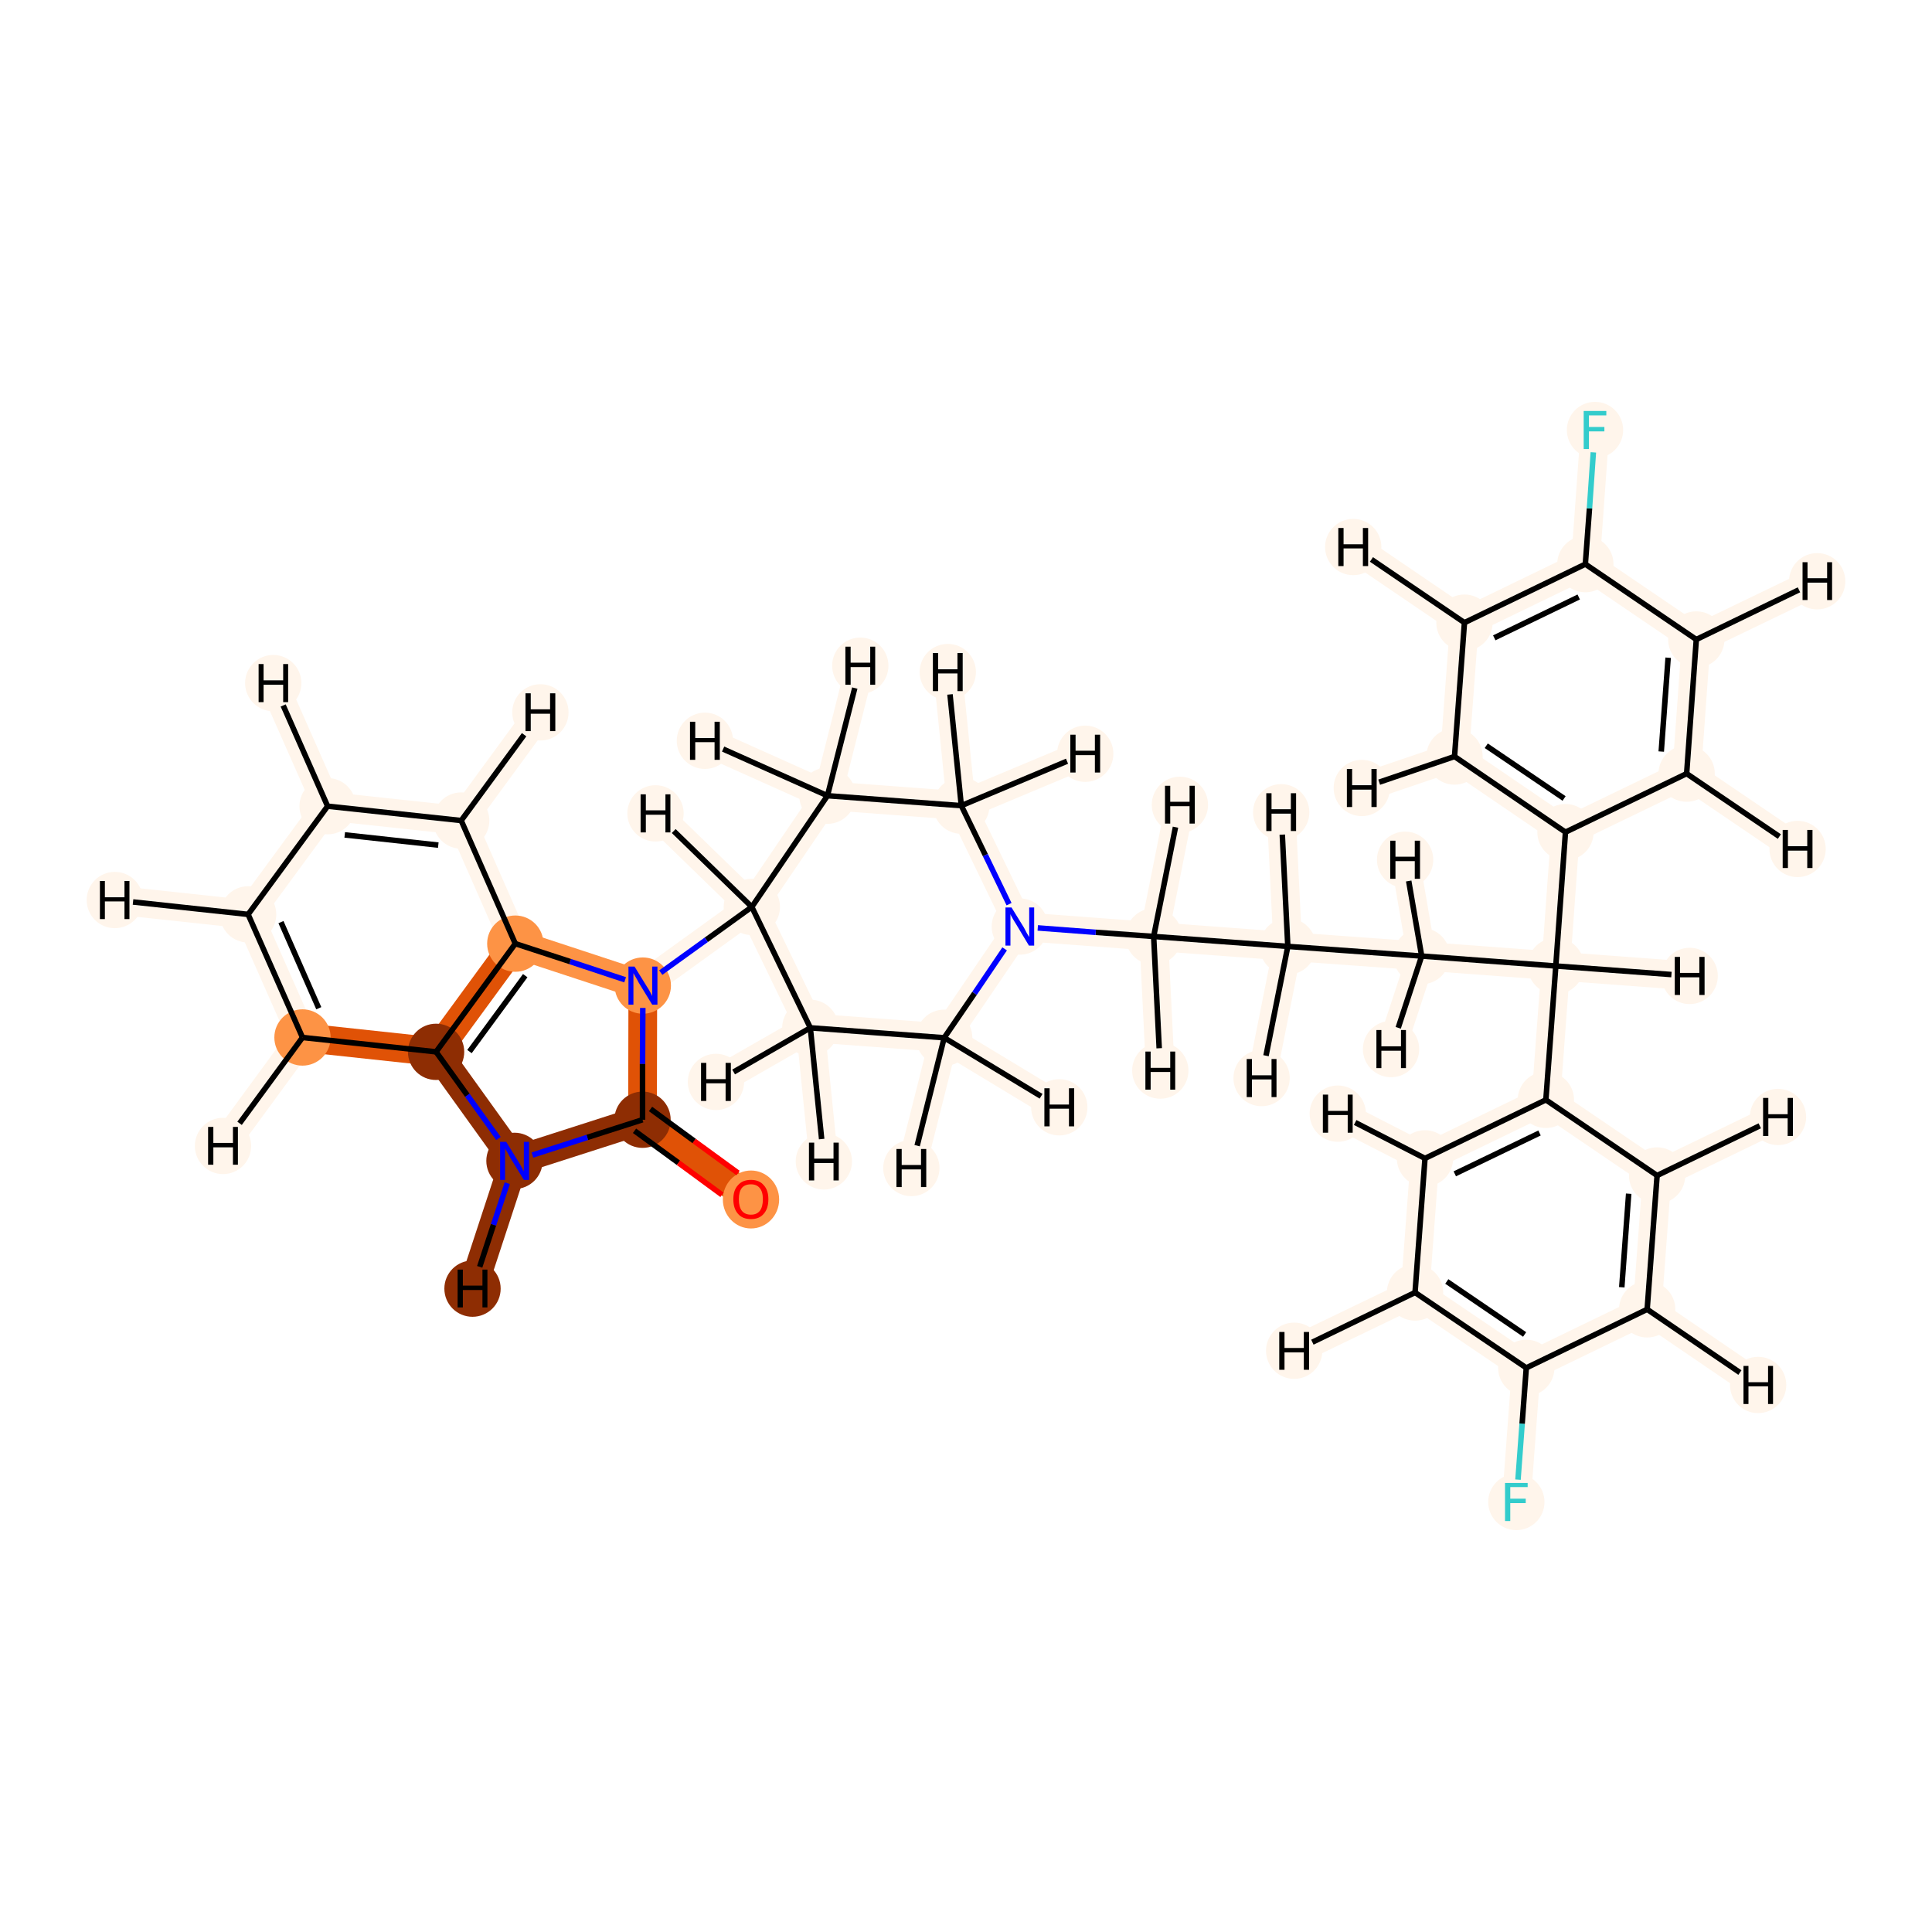 <?xml version='1.0' encoding='iso-8859-1'?>
<svg version='1.1' baseProfile='full'
              xmlns='http://www.w3.org/2000/svg'
                      xmlns:rdkit='http://www.rdkit.org/xml'
                      xmlns:xlink='http://www.w3.org/1999/xlink'
                  xml:space='preserve'
width='700px' height='700px' viewBox='0 0 700 700'>
<!-- END OF HEADER -->
<rect style='opacity:1.0;fill:#FFFFFF;stroke:none' width='700.0' height='700.0' x='0.0' y='0.0'> </rect>
<path d='M 549.4,544.2 L 553.0,495.6' style='fill:none;fill-rule:evenodd;stroke:#FFF5EB;stroke-width:10.4px;stroke-linecap:butt;stroke-linejoin:miter;stroke-opacity:1' />
<path d='M 553.0,495.6 L 512.7,468.3' style='fill:none;fill-rule:evenodd;stroke:#FFF5EB;stroke-width:10.4px;stroke-linecap:butt;stroke-linejoin:miter;stroke-opacity:1' />
<path d='M 553.0,495.6 L 596.8,474.4' style='fill:none;fill-rule:evenodd;stroke:#FFF5EB;stroke-width:10.4px;stroke-linecap:butt;stroke-linejoin:miter;stroke-opacity:1' />
<path d='M 512.7,468.3 L 516.3,419.7' style='fill:none;fill-rule:evenodd;stroke:#FFF5EB;stroke-width:10.4px;stroke-linecap:butt;stroke-linejoin:miter;stroke-opacity:1' />
<path d='M 512.7,468.3 L 468.9,489.4' style='fill:none;fill-rule:evenodd;stroke:#FFF5EB;stroke-width:10.4px;stroke-linecap:butt;stroke-linejoin:miter;stroke-opacity:1' />
<path d='M 516.3,419.7 L 560.1,398.5' style='fill:none;fill-rule:evenodd;stroke:#FFF5EB;stroke-width:10.4px;stroke-linecap:butt;stroke-linejoin:miter;stroke-opacity:1' />
<path d='M 516.3,419.7 L 484.7,403.5' style='fill:none;fill-rule:evenodd;stroke:#FFF5EB;stroke-width:10.4px;stroke-linecap:butt;stroke-linejoin:miter;stroke-opacity:1' />
<path d='M 560.1,398.5 L 600.4,425.9' style='fill:none;fill-rule:evenodd;stroke:#FFF5EB;stroke-width:10.4px;stroke-linecap:butt;stroke-linejoin:miter;stroke-opacity:1' />
<path d='M 560.1,398.5 L 563.7,350.0' style='fill:none;fill-rule:evenodd;stroke:#FFF5EB;stroke-width:10.4px;stroke-linecap:butt;stroke-linejoin:miter;stroke-opacity:1' />
<path d='M 600.4,425.9 L 596.8,474.4' style='fill:none;fill-rule:evenodd;stroke:#FFF5EB;stroke-width:10.4px;stroke-linecap:butt;stroke-linejoin:miter;stroke-opacity:1' />
<path d='M 600.4,425.9 L 644.2,404.7' style='fill:none;fill-rule:evenodd;stroke:#FFF5EB;stroke-width:10.4px;stroke-linecap:butt;stroke-linejoin:miter;stroke-opacity:1' />
<path d='M 596.8,474.4 L 637.0,501.8' style='fill:none;fill-rule:evenodd;stroke:#FFF5EB;stroke-width:10.4px;stroke-linecap:butt;stroke-linejoin:miter;stroke-opacity:1' />
<path d='M 563.7,350.0 L 567.2,301.5' style='fill:none;fill-rule:evenodd;stroke:#FFF5EB;stroke-width:10.4px;stroke-linecap:butt;stroke-linejoin:miter;stroke-opacity:1' />
<path d='M 563.7,350.0 L 515.1,346.4' style='fill:none;fill-rule:evenodd;stroke:#FFF5EB;stroke-width:10.4px;stroke-linecap:butt;stroke-linejoin:miter;stroke-opacity:1' />
<path d='M 563.7,350.0 L 612.2,353.6' style='fill:none;fill-rule:evenodd;stroke:#FFF5EB;stroke-width:10.4px;stroke-linecap:butt;stroke-linejoin:miter;stroke-opacity:1' />
<path d='M 567.2,301.5 L 527.0,274.1' style='fill:none;fill-rule:evenodd;stroke:#FFF5EB;stroke-width:10.4px;stroke-linecap:butt;stroke-linejoin:miter;stroke-opacity:1' />
<path d='M 567.2,301.5 L 611.1,280.3' style='fill:none;fill-rule:evenodd;stroke:#FFF5EB;stroke-width:10.4px;stroke-linecap:butt;stroke-linejoin:miter;stroke-opacity:1' />
<path d='M 527.0,274.1 L 530.6,225.6' style='fill:none;fill-rule:evenodd;stroke:#FFF5EB;stroke-width:10.4px;stroke-linecap:butt;stroke-linejoin:miter;stroke-opacity:1' />
<path d='M 527.0,274.1 L 493.4,285.5' style='fill:none;fill-rule:evenodd;stroke:#FFF5EB;stroke-width:10.4px;stroke-linecap:butt;stroke-linejoin:miter;stroke-opacity:1' />
<path d='M 530.6,225.6 L 574.4,204.4' style='fill:none;fill-rule:evenodd;stroke:#FFF5EB;stroke-width:10.4px;stroke-linecap:butt;stroke-linejoin:miter;stroke-opacity:1' />
<path d='M 530.6,225.6 L 490.3,198.2' style='fill:none;fill-rule:evenodd;stroke:#FFF5EB;stroke-width:10.4px;stroke-linecap:butt;stroke-linejoin:miter;stroke-opacity:1' />
<path d='M 574.4,204.4 L 614.6,231.7' style='fill:none;fill-rule:evenodd;stroke:#FFF5EB;stroke-width:10.4px;stroke-linecap:butt;stroke-linejoin:miter;stroke-opacity:1' />
<path d='M 574.4,204.4 L 577.9,155.8' style='fill:none;fill-rule:evenodd;stroke:#FFF5EB;stroke-width:10.4px;stroke-linecap:butt;stroke-linejoin:miter;stroke-opacity:1' />
<path d='M 614.6,231.7 L 611.1,280.3' style='fill:none;fill-rule:evenodd;stroke:#FFF5EB;stroke-width:10.4px;stroke-linecap:butt;stroke-linejoin:miter;stroke-opacity:1' />
<path d='M 614.6,231.7 L 658.4,210.6' style='fill:none;fill-rule:evenodd;stroke:#FFF5EB;stroke-width:10.4px;stroke-linecap:butt;stroke-linejoin:miter;stroke-opacity:1' />
<path d='M 611.1,280.3 L 651.3,307.6' style='fill:none;fill-rule:evenodd;stroke:#FFF5EB;stroke-width:10.4px;stroke-linecap:butt;stroke-linejoin:miter;stroke-opacity:1' />
<path d='M 515.1,346.4 L 466.6,342.9' style='fill:none;fill-rule:evenodd;stroke:#FFF5EB;stroke-width:10.4px;stroke-linecap:butt;stroke-linejoin:miter;stroke-opacity:1' />
<path d='M 515.1,346.4 L 509.1,311.5' style='fill:none;fill-rule:evenodd;stroke:#FFF5EB;stroke-width:10.4px;stroke-linecap:butt;stroke-linejoin:miter;stroke-opacity:1' />
<path d='M 515.1,346.4 L 504.0,380.1' style='fill:none;fill-rule:evenodd;stroke:#FFF5EB;stroke-width:10.4px;stroke-linecap:butt;stroke-linejoin:miter;stroke-opacity:1' />
<path d='M 466.6,342.9 L 418.0,339.3' style='fill:none;fill-rule:evenodd;stroke:#FFF5EB;stroke-width:10.4px;stroke-linecap:butt;stroke-linejoin:miter;stroke-opacity:1' />
<path d='M 466.6,342.9 L 457.1,390.6' style='fill:none;fill-rule:evenodd;stroke:#FFF5EB;stroke-width:10.4px;stroke-linecap:butt;stroke-linejoin:miter;stroke-opacity:1' />
<path d='M 466.6,342.9 L 464.2,294.3' style='fill:none;fill-rule:evenodd;stroke:#FFF5EB;stroke-width:10.4px;stroke-linecap:butt;stroke-linejoin:miter;stroke-opacity:1' />
<path d='M 418.0,339.3 L 369.5,335.7' style='fill:none;fill-rule:evenodd;stroke:#FFF5EB;stroke-width:10.4px;stroke-linecap:butt;stroke-linejoin:miter;stroke-opacity:1' />
<path d='M 418.0,339.3 L 427.5,291.6' style='fill:none;fill-rule:evenodd;stroke:#FFF5EB;stroke-width:10.4px;stroke-linecap:butt;stroke-linejoin:miter;stroke-opacity:1' />
<path d='M 418.0,339.3 L 420.4,387.9' style='fill:none;fill-rule:evenodd;stroke:#FFF5EB;stroke-width:10.4px;stroke-linecap:butt;stroke-linejoin:miter;stroke-opacity:1' />
<path d='M 369.5,335.7 L 348.3,291.9' style='fill:none;fill-rule:evenodd;stroke:#FFF5EB;stroke-width:10.4px;stroke-linecap:butt;stroke-linejoin:miter;stroke-opacity:1' />
<path d='M 369.5,335.7 L 342.1,376.0' style='fill:none;fill-rule:evenodd;stroke:#FFF5EB;stroke-width:10.4px;stroke-linecap:butt;stroke-linejoin:miter;stroke-opacity:1' />
<path d='M 348.3,291.9 L 299.8,288.3' style='fill:none;fill-rule:evenodd;stroke:#FFF5EB;stroke-width:10.4px;stroke-linecap:butt;stroke-linejoin:miter;stroke-opacity:1' />
<path d='M 348.3,291.9 L 343.4,243.5' style='fill:none;fill-rule:evenodd;stroke:#FFF5EB;stroke-width:10.4px;stroke-linecap:butt;stroke-linejoin:miter;stroke-opacity:1' />
<path d='M 348.3,291.9 L 393.2,273.1' style='fill:none;fill-rule:evenodd;stroke:#FFF5EB;stroke-width:10.4px;stroke-linecap:butt;stroke-linejoin:miter;stroke-opacity:1' />
<path d='M 299.8,288.3 L 272.4,328.6' style='fill:none;fill-rule:evenodd;stroke:#FFF5EB;stroke-width:10.4px;stroke-linecap:butt;stroke-linejoin:miter;stroke-opacity:1' />
<path d='M 299.8,288.3 L 255.4,268.4' style='fill:none;fill-rule:evenodd;stroke:#FFF5EB;stroke-width:10.4px;stroke-linecap:butt;stroke-linejoin:miter;stroke-opacity:1' />
<path d='M 299.8,288.3 L 311.7,241.2' style='fill:none;fill-rule:evenodd;stroke:#FFF5EB;stroke-width:10.4px;stroke-linecap:butt;stroke-linejoin:miter;stroke-opacity:1' />
<path d='M 272.4,328.6 L 293.6,372.4' style='fill:none;fill-rule:evenodd;stroke:#FFF5EB;stroke-width:10.4px;stroke-linecap:butt;stroke-linejoin:miter;stroke-opacity:1' />
<path d='M 272.4,328.6 L 232.9,357.1' style='fill:none;fill-rule:evenodd;stroke:#FFF5EB;stroke-width:10.4px;stroke-linecap:butt;stroke-linejoin:miter;stroke-opacity:1' />
<path d='M 272.4,328.6 L 237.5,294.7' style='fill:none;fill-rule:evenodd;stroke:#FFF5EB;stroke-width:10.4px;stroke-linecap:butt;stroke-linejoin:miter;stroke-opacity:1' />
<path d='M 293.6,372.4 L 342.1,376.0' style='fill:none;fill-rule:evenodd;stroke:#FFF5EB;stroke-width:10.4px;stroke-linecap:butt;stroke-linejoin:miter;stroke-opacity:1' />
<path d='M 293.6,372.4 L 298.5,420.8' style='fill:none;fill-rule:evenodd;stroke:#FFF5EB;stroke-width:10.4px;stroke-linecap:butt;stroke-linejoin:miter;stroke-opacity:1' />
<path d='M 293.6,372.4 L 259.4,392.0' style='fill:none;fill-rule:evenodd;stroke:#FFF5EB;stroke-width:10.4px;stroke-linecap:butt;stroke-linejoin:miter;stroke-opacity:1' />
<path d='M 342.1,376.0 L 383.8,401.2' style='fill:none;fill-rule:evenodd;stroke:#FFF5EB;stroke-width:10.4px;stroke-linecap:butt;stroke-linejoin:miter;stroke-opacity:1' />
<path d='M 342.1,376.0 L 330.2,423.2' style='fill:none;fill-rule:evenodd;stroke:#FFF5EB;stroke-width:10.4px;stroke-linecap:butt;stroke-linejoin:miter;stroke-opacity:1' />
<path d='M 232.9,357.1 L 232.8,405.7' style='fill:none;fill-rule:evenodd;stroke:#E05206;stroke-width:10.4px;stroke-linecap:butt;stroke-linejoin:miter;stroke-opacity:1' />
<path d='M 232.9,357.1 L 186.7,341.9' style='fill:none;fill-rule:evenodd;stroke:#FD9345;stroke-width:10.4px;stroke-linecap:butt;stroke-linejoin:miter;stroke-opacity:1' />
<path d='M 232.8,405.7 L 272.1,434.5' style='fill:none;fill-rule:evenodd;stroke:#E05206;stroke-width:10.4px;stroke-linecap:butt;stroke-linejoin:miter;stroke-opacity:1' />
<path d='M 232.8,405.7 L 186.4,420.6' style='fill:none;fill-rule:evenodd;stroke:#8E2D03;stroke-width:10.4px;stroke-linecap:butt;stroke-linejoin:miter;stroke-opacity:1' />
<path d='M 186.4,420.6 L 158.0,381.1' style='fill:none;fill-rule:evenodd;stroke:#8E2D03;stroke-width:10.4px;stroke-linecap:butt;stroke-linejoin:miter;stroke-opacity:1' />
<path d='M 186.4,420.6 L 171.2,466.9' style='fill:none;fill-rule:evenodd;stroke:#8E2D03;stroke-width:10.4px;stroke-linecap:butt;stroke-linejoin:miter;stroke-opacity:1' />
<path d='M 158.0,381.1 L 186.7,341.9' style='fill:none;fill-rule:evenodd;stroke:#E05206;stroke-width:10.4px;stroke-linecap:butt;stroke-linejoin:miter;stroke-opacity:1' />
<path d='M 158.0,381.1 L 109.6,375.9' style='fill:none;fill-rule:evenodd;stroke:#E05206;stroke-width:10.4px;stroke-linecap:butt;stroke-linejoin:miter;stroke-opacity:1' />
<path d='M 186.7,341.9 L 167.1,297.3' style='fill:none;fill-rule:evenodd;stroke:#FFF5EB;stroke-width:10.4px;stroke-linecap:butt;stroke-linejoin:miter;stroke-opacity:1' />
<path d='M 167.1,297.3 L 118.7,292.1' style='fill:none;fill-rule:evenodd;stroke:#FFF5EB;stroke-width:10.4px;stroke-linecap:butt;stroke-linejoin:miter;stroke-opacity:1' />
<path d='M 167.1,297.3 L 195.8,258.1' style='fill:none;fill-rule:evenodd;stroke:#FFF5EB;stroke-width:10.4px;stroke-linecap:butt;stroke-linejoin:miter;stroke-opacity:1' />
<path d='M 118.7,292.1 L 89.9,331.3' style='fill:none;fill-rule:evenodd;stroke:#FFF5EB;stroke-width:10.4px;stroke-linecap:butt;stroke-linejoin:miter;stroke-opacity:1' />
<path d='M 118.7,292.1 L 99.0,247.5' style='fill:none;fill-rule:evenodd;stroke:#FFF5EB;stroke-width:10.4px;stroke-linecap:butt;stroke-linejoin:miter;stroke-opacity:1' />
<path d='M 89.9,331.3 L 109.6,375.9' style='fill:none;fill-rule:evenodd;stroke:#FFF5EB;stroke-width:10.4px;stroke-linecap:butt;stroke-linejoin:miter;stroke-opacity:1' />
<path d='M 89.9,331.3 L 41.6,326.1' style='fill:none;fill-rule:evenodd;stroke:#FFF5EB;stroke-width:10.4px;stroke-linecap:butt;stroke-linejoin:miter;stroke-opacity:1' />
<path d='M 109.6,375.9 L 80.8,415.2' style='fill:none;fill-rule:evenodd;stroke:#FFF5EB;stroke-width:10.4px;stroke-linecap:butt;stroke-linejoin:miter;stroke-opacity:1' />
<ellipse cx='549.4' cy='544.2' rx='9.7' ry='9.7'  style='fill:#FFF5EB;fill-rule:evenodd;stroke:#FFF5EB;stroke-width:1.0px;stroke-linecap:butt;stroke-linejoin:miter;stroke-opacity:1' />
<ellipse cx='553.0' cy='495.6' rx='9.7' ry='9.7'  style='fill:#FFF5EB;fill-rule:evenodd;stroke:#FFF5EB;stroke-width:1.0px;stroke-linecap:butt;stroke-linejoin:miter;stroke-opacity:1' />
<ellipse cx='512.7' cy='468.3' rx='9.7' ry='9.7'  style='fill:#FFF5EB;fill-rule:evenodd;stroke:#FFF5EB;stroke-width:1.0px;stroke-linecap:butt;stroke-linejoin:miter;stroke-opacity:1' />
<ellipse cx='516.3' cy='419.7' rx='9.7' ry='9.7'  style='fill:#FFF5EB;fill-rule:evenodd;stroke:#FFF5EB;stroke-width:1.0px;stroke-linecap:butt;stroke-linejoin:miter;stroke-opacity:1' />
<ellipse cx='560.1' cy='398.5' rx='9.7' ry='9.7'  style='fill:#FFF5EB;fill-rule:evenodd;stroke:#FFF5EB;stroke-width:1.0px;stroke-linecap:butt;stroke-linejoin:miter;stroke-opacity:1' />
<ellipse cx='600.4' cy='425.9' rx='9.7' ry='9.7'  style='fill:#FFF5EB;fill-rule:evenodd;stroke:#FFF5EB;stroke-width:1.0px;stroke-linecap:butt;stroke-linejoin:miter;stroke-opacity:1' />
<ellipse cx='596.8' cy='474.4' rx='9.7' ry='9.7'  style='fill:#FFF5EB;fill-rule:evenodd;stroke:#FFF5EB;stroke-width:1.0px;stroke-linecap:butt;stroke-linejoin:miter;stroke-opacity:1' />
<ellipse cx='563.7' cy='350.0' rx='9.7' ry='9.7'  style='fill:#FFF5EB;fill-rule:evenodd;stroke:#FFF5EB;stroke-width:1.0px;stroke-linecap:butt;stroke-linejoin:miter;stroke-opacity:1' />
<ellipse cx='567.2' cy='301.5' rx='9.7' ry='9.7'  style='fill:#FFF5EB;fill-rule:evenodd;stroke:#FFF5EB;stroke-width:1.0px;stroke-linecap:butt;stroke-linejoin:miter;stroke-opacity:1' />
<ellipse cx='527.0' cy='274.1' rx='9.7' ry='9.7'  style='fill:#FFF5EB;fill-rule:evenodd;stroke:#FFF5EB;stroke-width:1.0px;stroke-linecap:butt;stroke-linejoin:miter;stroke-opacity:1' />
<ellipse cx='530.6' cy='225.6' rx='9.7' ry='9.7'  style='fill:#FFF5EB;fill-rule:evenodd;stroke:#FFF5EB;stroke-width:1.0px;stroke-linecap:butt;stroke-linejoin:miter;stroke-opacity:1' />
<ellipse cx='574.4' cy='204.4' rx='9.7' ry='9.7'  style='fill:#FFF5EB;fill-rule:evenodd;stroke:#FFF5EB;stroke-width:1.0px;stroke-linecap:butt;stroke-linejoin:miter;stroke-opacity:1' />
<ellipse cx='614.6' cy='231.7' rx='9.7' ry='9.7'  style='fill:#FFF5EB;fill-rule:evenodd;stroke:#FFF5EB;stroke-width:1.0px;stroke-linecap:butt;stroke-linejoin:miter;stroke-opacity:1' />
<ellipse cx='611.1' cy='280.3' rx='9.7' ry='9.7'  style='fill:#FFF5EB;fill-rule:evenodd;stroke:#FFF5EB;stroke-width:1.0px;stroke-linecap:butt;stroke-linejoin:miter;stroke-opacity:1' />
<ellipse cx='577.9' cy='155.8' rx='9.7' ry='9.7'  style='fill:#FFF5EB;fill-rule:evenodd;stroke:#FFF5EB;stroke-width:1.0px;stroke-linecap:butt;stroke-linejoin:miter;stroke-opacity:1' />
<ellipse cx='515.1' cy='346.4' rx='9.7' ry='9.7'  style='fill:#FFF5EB;fill-rule:evenodd;stroke:#FFF5EB;stroke-width:1.0px;stroke-linecap:butt;stroke-linejoin:miter;stroke-opacity:1' />
<ellipse cx='466.6' cy='342.9' rx='9.7' ry='9.7'  style='fill:#FFF5EB;fill-rule:evenodd;stroke:#FFF5EB;stroke-width:1.0px;stroke-linecap:butt;stroke-linejoin:miter;stroke-opacity:1' />
<ellipse cx='418.0' cy='339.3' rx='9.7' ry='9.7'  style='fill:#FFF5EB;fill-rule:evenodd;stroke:#FFF5EB;stroke-width:1.0px;stroke-linecap:butt;stroke-linejoin:miter;stroke-opacity:1' />
<ellipse cx='369.5' cy='335.7' rx='9.7' ry='9.7'  style='fill:#FFF5EB;fill-rule:evenodd;stroke:#FFF5EB;stroke-width:1.0px;stroke-linecap:butt;stroke-linejoin:miter;stroke-opacity:1' />
<ellipse cx='348.3' cy='291.9' rx='9.7' ry='9.7'  style='fill:#FFF5EB;fill-rule:evenodd;stroke:#FFF5EB;stroke-width:1.0px;stroke-linecap:butt;stroke-linejoin:miter;stroke-opacity:1' />
<ellipse cx='299.8' cy='288.3' rx='9.7' ry='9.7'  style='fill:#FFF5EB;fill-rule:evenodd;stroke:#FFF5EB;stroke-width:1.0px;stroke-linecap:butt;stroke-linejoin:miter;stroke-opacity:1' />
<ellipse cx='272.4' cy='328.6' rx='9.7' ry='9.7'  style='fill:#FFF5EB;fill-rule:evenodd;stroke:#FFF5EB;stroke-width:1.0px;stroke-linecap:butt;stroke-linejoin:miter;stroke-opacity:1' />
<ellipse cx='293.6' cy='372.4' rx='9.7' ry='9.7'  style='fill:#FFF5EB;fill-rule:evenodd;stroke:#FFF5EB;stroke-width:1.0px;stroke-linecap:butt;stroke-linejoin:miter;stroke-opacity:1' />
<ellipse cx='342.1' cy='376.0' rx='9.7' ry='9.7'  style='fill:#FFF5EB;fill-rule:evenodd;stroke:#FFF5EB;stroke-width:1.0px;stroke-linecap:butt;stroke-linejoin:miter;stroke-opacity:1' />
<ellipse cx='232.9' cy='357.1' rx='9.7' ry='9.7'  style='fill:#FD9345;fill-rule:evenodd;stroke:#FD9345;stroke-width:1.0px;stroke-linecap:butt;stroke-linejoin:miter;stroke-opacity:1' />
<ellipse cx='232.8' cy='405.7' rx='9.7' ry='9.7'  style='fill:#8E2D03;fill-rule:evenodd;stroke:#8E2D03;stroke-width:1.0px;stroke-linecap:butt;stroke-linejoin:miter;stroke-opacity:1' />
<ellipse cx='272.1' cy='434.6' rx='9.7' ry='10.0'  style='fill:#FD9345;fill-rule:evenodd;stroke:#FD9345;stroke-width:1.0px;stroke-linecap:butt;stroke-linejoin:miter;stroke-opacity:1' />
<ellipse cx='186.4' cy='420.6' rx='9.7' ry='9.7'  style='fill:#8E2D03;fill-rule:evenodd;stroke:#8E2D03;stroke-width:1.0px;stroke-linecap:butt;stroke-linejoin:miter;stroke-opacity:1' />
<ellipse cx='158.0' cy='381.1' rx='9.7' ry='9.7'  style='fill:#8E2D03;fill-rule:evenodd;stroke:#8E2D03;stroke-width:1.0px;stroke-linecap:butt;stroke-linejoin:miter;stroke-opacity:1' />
<ellipse cx='186.7' cy='341.9' rx='9.7' ry='9.7'  style='fill:#FD9345;fill-rule:evenodd;stroke:#FD9345;stroke-width:1.0px;stroke-linecap:butt;stroke-linejoin:miter;stroke-opacity:1' />
<ellipse cx='167.1' cy='297.3' rx='9.7' ry='9.7'  style='fill:#FFF5EB;fill-rule:evenodd;stroke:#FFF5EB;stroke-width:1.0px;stroke-linecap:butt;stroke-linejoin:miter;stroke-opacity:1' />
<ellipse cx='118.7' cy='292.1' rx='9.7' ry='9.7'  style='fill:#FFF5EB;fill-rule:evenodd;stroke:#FFF5EB;stroke-width:1.0px;stroke-linecap:butt;stroke-linejoin:miter;stroke-opacity:1' />
<ellipse cx='89.9' cy='331.3' rx='9.7' ry='9.7'  style='fill:#FFF5EB;fill-rule:evenodd;stroke:#FFF5EB;stroke-width:1.0px;stroke-linecap:butt;stroke-linejoin:miter;stroke-opacity:1' />
<ellipse cx='109.6' cy='375.9' rx='9.7' ry='9.7'  style='fill:#FD9345;fill-rule:evenodd;stroke:#FD9345;stroke-width:1.0px;stroke-linecap:butt;stroke-linejoin:miter;stroke-opacity:1' />
<ellipse cx='468.9' cy='489.4' rx='9.7' ry='9.7'  style='fill:#FFF5EB;fill-rule:evenodd;stroke:#FFF5EB;stroke-width:1.0px;stroke-linecap:butt;stroke-linejoin:miter;stroke-opacity:1' />
<ellipse cx='484.7' cy='403.5' rx='9.7' ry='9.7'  style='fill:#FFF5EB;fill-rule:evenodd;stroke:#FFF5EB;stroke-width:1.0px;stroke-linecap:butt;stroke-linejoin:miter;stroke-opacity:1' />
<ellipse cx='644.2' cy='404.7' rx='9.7' ry='9.7'  style='fill:#FFF5EB;fill-rule:evenodd;stroke:#FFF5EB;stroke-width:1.0px;stroke-linecap:butt;stroke-linejoin:miter;stroke-opacity:1' />
<ellipse cx='637.0' cy='501.8' rx='9.7' ry='9.7'  style='fill:#FFF5EB;fill-rule:evenodd;stroke:#FFF5EB;stroke-width:1.0px;stroke-linecap:butt;stroke-linejoin:miter;stroke-opacity:1' />
<ellipse cx='612.2' cy='353.6' rx='9.7' ry='9.7'  style='fill:#FFF5EB;fill-rule:evenodd;stroke:#FFF5EB;stroke-width:1.0px;stroke-linecap:butt;stroke-linejoin:miter;stroke-opacity:1' />
<ellipse cx='493.4' cy='285.5' rx='9.7' ry='9.7'  style='fill:#FFF5EB;fill-rule:evenodd;stroke:#FFF5EB;stroke-width:1.0px;stroke-linecap:butt;stroke-linejoin:miter;stroke-opacity:1' />
<ellipse cx='490.3' cy='198.2' rx='9.7' ry='9.7'  style='fill:#FFF5EB;fill-rule:evenodd;stroke:#FFF5EB;stroke-width:1.0px;stroke-linecap:butt;stroke-linejoin:miter;stroke-opacity:1' />
<ellipse cx='658.4' cy='210.6' rx='9.7' ry='9.7'  style='fill:#FFF5EB;fill-rule:evenodd;stroke:#FFF5EB;stroke-width:1.0px;stroke-linecap:butt;stroke-linejoin:miter;stroke-opacity:1' />
<ellipse cx='651.3' cy='307.6' rx='9.7' ry='9.7'  style='fill:#FFF5EB;fill-rule:evenodd;stroke:#FFF5EB;stroke-width:1.0px;stroke-linecap:butt;stroke-linejoin:miter;stroke-opacity:1' />
<ellipse cx='509.1' cy='311.5' rx='9.7' ry='9.7'  style='fill:#FFF5EB;fill-rule:evenodd;stroke:#FFF5EB;stroke-width:1.0px;stroke-linecap:butt;stroke-linejoin:miter;stroke-opacity:1' />
<ellipse cx='504.0' cy='380.1' rx='9.7' ry='9.7'  style='fill:#FFF5EB;fill-rule:evenodd;stroke:#FFF5EB;stroke-width:1.0px;stroke-linecap:butt;stroke-linejoin:miter;stroke-opacity:1' />
<ellipse cx='457.1' cy='390.6' rx='9.7' ry='9.7'  style='fill:#FFF5EB;fill-rule:evenodd;stroke:#FFF5EB;stroke-width:1.0px;stroke-linecap:butt;stroke-linejoin:miter;stroke-opacity:1' />
<ellipse cx='464.2' cy='294.3' rx='9.7' ry='9.7'  style='fill:#FFF5EB;fill-rule:evenodd;stroke:#FFF5EB;stroke-width:1.0px;stroke-linecap:butt;stroke-linejoin:miter;stroke-opacity:1' />
<ellipse cx='427.5' cy='291.6' rx='9.7' ry='9.7'  style='fill:#FFF5EB;fill-rule:evenodd;stroke:#FFF5EB;stroke-width:1.0px;stroke-linecap:butt;stroke-linejoin:miter;stroke-opacity:1' />
<ellipse cx='420.4' cy='387.9' rx='9.7' ry='9.7'  style='fill:#FFF5EB;fill-rule:evenodd;stroke:#FFF5EB;stroke-width:1.0px;stroke-linecap:butt;stroke-linejoin:miter;stroke-opacity:1' />
<ellipse cx='343.4' cy='243.5' rx='9.7' ry='9.7'  style='fill:#FFF5EB;fill-rule:evenodd;stroke:#FFF5EB;stroke-width:1.0px;stroke-linecap:butt;stroke-linejoin:miter;stroke-opacity:1' />
<ellipse cx='393.2' cy='273.1' rx='9.7' ry='9.7'  style='fill:#FFF5EB;fill-rule:evenodd;stroke:#FFF5EB;stroke-width:1.0px;stroke-linecap:butt;stroke-linejoin:miter;stroke-opacity:1' />
<ellipse cx='255.4' cy='268.4' rx='9.7' ry='9.7'  style='fill:#FFF5EB;fill-rule:evenodd;stroke:#FFF5EB;stroke-width:1.0px;stroke-linecap:butt;stroke-linejoin:miter;stroke-opacity:1' />
<ellipse cx='311.7' cy='241.2' rx='9.7' ry='9.7'  style='fill:#FFF5EB;fill-rule:evenodd;stroke:#FFF5EB;stroke-width:1.0px;stroke-linecap:butt;stroke-linejoin:miter;stroke-opacity:1' />
<ellipse cx='237.5' cy='294.7' rx='9.7' ry='9.7'  style='fill:#FFF5EB;fill-rule:evenodd;stroke:#FFF5EB;stroke-width:1.0px;stroke-linecap:butt;stroke-linejoin:miter;stroke-opacity:1' />
<ellipse cx='298.5' cy='420.8' rx='9.7' ry='9.7'  style='fill:#FFF5EB;fill-rule:evenodd;stroke:#FFF5EB;stroke-width:1.0px;stroke-linecap:butt;stroke-linejoin:miter;stroke-opacity:1' />
<ellipse cx='259.4' cy='392.0' rx='9.7' ry='9.7'  style='fill:#FFF5EB;fill-rule:evenodd;stroke:#FFF5EB;stroke-width:1.0px;stroke-linecap:butt;stroke-linejoin:miter;stroke-opacity:1' />
<ellipse cx='383.8' cy='401.2' rx='9.7' ry='9.7'  style='fill:#FFF5EB;fill-rule:evenodd;stroke:#FFF5EB;stroke-width:1.0px;stroke-linecap:butt;stroke-linejoin:miter;stroke-opacity:1' />
<ellipse cx='330.2' cy='423.2' rx='9.7' ry='9.7'  style='fill:#FFF5EB;fill-rule:evenodd;stroke:#FFF5EB;stroke-width:1.0px;stroke-linecap:butt;stroke-linejoin:miter;stroke-opacity:1' />
<ellipse cx='171.2' cy='466.9' rx='9.7' ry='9.7'  style='fill:#8E2D03;fill-rule:evenodd;stroke:#8E2D03;stroke-width:1.0px;stroke-linecap:butt;stroke-linejoin:miter;stroke-opacity:1' />
<ellipse cx='195.8' cy='258.1' rx='9.7' ry='9.7'  style='fill:#FFF5EB;fill-rule:evenodd;stroke:#FFF5EB;stroke-width:1.0px;stroke-linecap:butt;stroke-linejoin:miter;stroke-opacity:1' />
<ellipse cx='99.0' cy='247.5' rx='9.7' ry='9.7'  style='fill:#FFF5EB;fill-rule:evenodd;stroke:#FFF5EB;stroke-width:1.0px;stroke-linecap:butt;stroke-linejoin:miter;stroke-opacity:1' />
<ellipse cx='41.6' cy='326.1' rx='9.7' ry='9.7'  style='fill:#FFF5EB;fill-rule:evenodd;stroke:#FFF5EB;stroke-width:1.0px;stroke-linecap:butt;stroke-linejoin:miter;stroke-opacity:1' />
<ellipse cx='80.8' cy='415.2' rx='9.7' ry='9.7'  style='fill:#FFF5EB;fill-rule:evenodd;stroke:#FFF5EB;stroke-width:1.0px;stroke-linecap:butt;stroke-linejoin:miter;stroke-opacity:1' />
<path class='bond-0 atom-0 atom-1' d='M 550.0,536.1 L 551.5,515.8' style='fill:none;fill-rule:evenodd;stroke:#33CCCC;stroke-width:2.0px;stroke-linecap:butt;stroke-linejoin:miter;stroke-opacity:1' />
<path class='bond-0 atom-0 atom-1' d='M 551.5,515.8 L 553.0,495.6' style='fill:none;fill-rule:evenodd;stroke:#000000;stroke-width:2.0px;stroke-linecap:butt;stroke-linejoin:miter;stroke-opacity:1' />
<path class='bond-1 atom-1 atom-2' d='M 553.0,495.6 L 512.7,468.3' style='fill:none;fill-rule:evenodd;stroke:#000000;stroke-width:2.0px;stroke-linecap:butt;stroke-linejoin:miter;stroke-opacity:1' />
<path class='bond-1 atom-1 atom-2' d='M 552.4,483.5 L 524.2,464.3' style='fill:none;fill-rule:evenodd;stroke:#000000;stroke-width:2.0px;stroke-linecap:butt;stroke-linejoin:miter;stroke-opacity:1' />
<path class='bond-33 atom-6 atom-1' d='M 596.8,474.4 L 553.0,495.6' style='fill:none;fill-rule:evenodd;stroke:#000000;stroke-width:2.0px;stroke-linecap:butt;stroke-linejoin:miter;stroke-opacity:1' />
<path class='bond-2 atom-2 atom-3' d='M 512.7,468.3 L 516.3,419.7' style='fill:none;fill-rule:evenodd;stroke:#000000;stroke-width:2.0px;stroke-linecap:butt;stroke-linejoin:miter;stroke-opacity:1' />
<path class='bond-38 atom-2 atom-34' d='M 512.7,468.3 L 475.5,486.3' style='fill:none;fill-rule:evenodd;stroke:#000000;stroke-width:2.0px;stroke-linecap:butt;stroke-linejoin:miter;stroke-opacity:1' />
<path class='bond-3 atom-3 atom-4' d='M 516.3,419.7 L 560.1,398.5' style='fill:none;fill-rule:evenodd;stroke:#000000;stroke-width:2.0px;stroke-linecap:butt;stroke-linejoin:miter;stroke-opacity:1' />
<path class='bond-3 atom-3 atom-4' d='M 527.1,425.3 L 557.8,410.5' style='fill:none;fill-rule:evenodd;stroke:#000000;stroke-width:2.0px;stroke-linecap:butt;stroke-linejoin:miter;stroke-opacity:1' />
<path class='bond-39 atom-3 atom-35' d='M 516.3,419.7 L 491.0,406.7' style='fill:none;fill-rule:evenodd;stroke:#000000;stroke-width:2.0px;stroke-linecap:butt;stroke-linejoin:miter;stroke-opacity:1' />
<path class='bond-4 atom-4 atom-5' d='M 560.1,398.5 L 600.4,425.9' style='fill:none;fill-rule:evenodd;stroke:#000000;stroke-width:2.0px;stroke-linecap:butt;stroke-linejoin:miter;stroke-opacity:1' />
<path class='bond-6 atom-4 atom-7' d='M 560.1,398.5 L 563.7,350.0' style='fill:none;fill-rule:evenodd;stroke:#000000;stroke-width:2.0px;stroke-linecap:butt;stroke-linejoin:miter;stroke-opacity:1' />
<path class='bond-5 atom-5 atom-6' d='M 600.4,425.9 L 596.8,474.4' style='fill:none;fill-rule:evenodd;stroke:#000000;stroke-width:2.0px;stroke-linecap:butt;stroke-linejoin:miter;stroke-opacity:1' />
<path class='bond-5 atom-5 atom-6' d='M 590.1,432.5 L 587.6,466.4' style='fill:none;fill-rule:evenodd;stroke:#000000;stroke-width:2.0px;stroke-linecap:butt;stroke-linejoin:miter;stroke-opacity:1' />
<path class='bond-40 atom-5 atom-36' d='M 600.4,425.9 L 637.6,407.9' style='fill:none;fill-rule:evenodd;stroke:#000000;stroke-width:2.0px;stroke-linecap:butt;stroke-linejoin:miter;stroke-opacity:1' />
<path class='bond-41 atom-6 atom-37' d='M 596.8,474.4 L 630.4,497.3' style='fill:none;fill-rule:evenodd;stroke:#000000;stroke-width:2.0px;stroke-linecap:butt;stroke-linejoin:miter;stroke-opacity:1' />
<path class='bond-7 atom-7 atom-8' d='M 563.7,350.0 L 567.2,301.5' style='fill:none;fill-rule:evenodd;stroke:#000000;stroke-width:2.0px;stroke-linecap:butt;stroke-linejoin:miter;stroke-opacity:1' />
<path class='bond-14 atom-7 atom-15' d='M 563.7,350.0 L 515.1,346.4' style='fill:none;fill-rule:evenodd;stroke:#000000;stroke-width:2.0px;stroke-linecap:butt;stroke-linejoin:miter;stroke-opacity:1' />
<path class='bond-42 atom-7 atom-38' d='M 563.7,350.0 L 605.6,353.1' style='fill:none;fill-rule:evenodd;stroke:#000000;stroke-width:2.0px;stroke-linecap:butt;stroke-linejoin:miter;stroke-opacity:1' />
<path class='bond-8 atom-8 atom-9' d='M 567.2,301.5 L 527.0,274.1' style='fill:none;fill-rule:evenodd;stroke:#000000;stroke-width:2.0px;stroke-linecap:butt;stroke-linejoin:miter;stroke-opacity:1' />
<path class='bond-8 atom-8 atom-9' d='M 566.7,289.3 L 538.5,270.2' style='fill:none;fill-rule:evenodd;stroke:#000000;stroke-width:2.0px;stroke-linecap:butt;stroke-linejoin:miter;stroke-opacity:1' />
<path class='bond-34 atom-13 atom-8' d='M 611.1,280.3 L 567.2,301.5' style='fill:none;fill-rule:evenodd;stroke:#000000;stroke-width:2.0px;stroke-linecap:butt;stroke-linejoin:miter;stroke-opacity:1' />
<path class='bond-9 atom-9 atom-10' d='M 527.0,274.1 L 530.6,225.6' style='fill:none;fill-rule:evenodd;stroke:#000000;stroke-width:2.0px;stroke-linecap:butt;stroke-linejoin:miter;stroke-opacity:1' />
<path class='bond-43 atom-9 atom-39' d='M 527.0,274.1 L 499.7,283.4' style='fill:none;fill-rule:evenodd;stroke:#000000;stroke-width:2.0px;stroke-linecap:butt;stroke-linejoin:miter;stroke-opacity:1' />
<path class='bond-10 atom-10 atom-11' d='M 530.6,225.6 L 574.4,204.4' style='fill:none;fill-rule:evenodd;stroke:#000000;stroke-width:2.0px;stroke-linecap:butt;stroke-linejoin:miter;stroke-opacity:1' />
<path class='bond-10 atom-10 atom-11' d='M 541.4,231.1 L 572.0,216.3' style='fill:none;fill-rule:evenodd;stroke:#000000;stroke-width:2.0px;stroke-linecap:butt;stroke-linejoin:miter;stroke-opacity:1' />
<path class='bond-44 atom-10 atom-40' d='M 530.6,225.6 L 496.9,202.7' style='fill:none;fill-rule:evenodd;stroke:#000000;stroke-width:2.0px;stroke-linecap:butt;stroke-linejoin:miter;stroke-opacity:1' />
<path class='bond-11 atom-11 atom-12' d='M 574.4,204.4 L 614.6,231.7' style='fill:none;fill-rule:evenodd;stroke:#000000;stroke-width:2.0px;stroke-linecap:butt;stroke-linejoin:miter;stroke-opacity:1' />
<path class='bond-13 atom-11 atom-14' d='M 574.4,204.4 L 575.9,184.2' style='fill:none;fill-rule:evenodd;stroke:#000000;stroke-width:2.0px;stroke-linecap:butt;stroke-linejoin:miter;stroke-opacity:1' />
<path class='bond-13 atom-11 atom-14' d='M 575.9,184.2 L 577.3,163.9' style='fill:none;fill-rule:evenodd;stroke:#33CCCC;stroke-width:2.0px;stroke-linecap:butt;stroke-linejoin:miter;stroke-opacity:1' />
<path class='bond-12 atom-12 atom-13' d='M 614.6,231.7 L 611.1,280.3' style='fill:none;fill-rule:evenodd;stroke:#000000;stroke-width:2.0px;stroke-linecap:butt;stroke-linejoin:miter;stroke-opacity:1' />
<path class='bond-12 atom-12 atom-13' d='M 604.4,238.3 L 601.9,272.3' style='fill:none;fill-rule:evenodd;stroke:#000000;stroke-width:2.0px;stroke-linecap:butt;stroke-linejoin:miter;stroke-opacity:1' />
<path class='bond-45 atom-12 atom-41' d='M 614.6,231.7 L 651.8,213.7' style='fill:none;fill-rule:evenodd;stroke:#000000;stroke-width:2.0px;stroke-linecap:butt;stroke-linejoin:miter;stroke-opacity:1' />
<path class='bond-46 atom-13 atom-42' d='M 611.1,280.3 L 644.7,303.1' style='fill:none;fill-rule:evenodd;stroke:#000000;stroke-width:2.0px;stroke-linecap:butt;stroke-linejoin:miter;stroke-opacity:1' />
<path class='bond-15 atom-15 atom-16' d='M 515.1,346.4 L 466.6,342.9' style='fill:none;fill-rule:evenodd;stroke:#000000;stroke-width:2.0px;stroke-linecap:butt;stroke-linejoin:miter;stroke-opacity:1' />
<path class='bond-47 atom-15 atom-43' d='M 515.1,346.4 L 510.4,319.2' style='fill:none;fill-rule:evenodd;stroke:#000000;stroke-width:2.0px;stroke-linecap:butt;stroke-linejoin:miter;stroke-opacity:1' />
<path class='bond-48 atom-15 atom-44' d='M 515.1,346.4 L 506.6,372.4' style='fill:none;fill-rule:evenodd;stroke:#000000;stroke-width:2.0px;stroke-linecap:butt;stroke-linejoin:miter;stroke-opacity:1' />
<path class='bond-16 atom-16 atom-17' d='M 466.6,342.9 L 418.0,339.3' style='fill:none;fill-rule:evenodd;stroke:#000000;stroke-width:2.0px;stroke-linecap:butt;stroke-linejoin:miter;stroke-opacity:1' />
<path class='bond-49 atom-16 atom-45' d='M 466.6,342.9 L 458.7,382.5' style='fill:none;fill-rule:evenodd;stroke:#000000;stroke-width:2.0px;stroke-linecap:butt;stroke-linejoin:miter;stroke-opacity:1' />
<path class='bond-50 atom-16 atom-46' d='M 466.6,342.9 L 464.6,302.4' style='fill:none;fill-rule:evenodd;stroke:#000000;stroke-width:2.0px;stroke-linecap:butt;stroke-linejoin:miter;stroke-opacity:1' />
<path class='bond-17 atom-17 atom-18' d='M 418.0,339.3 L 397.0,337.8' style='fill:none;fill-rule:evenodd;stroke:#000000;stroke-width:2.0px;stroke-linecap:butt;stroke-linejoin:miter;stroke-opacity:1' />
<path class='bond-17 atom-17 atom-18' d='M 397.0,337.8 L 376.0,336.2' style='fill:none;fill-rule:evenodd;stroke:#0000FF;stroke-width:2.0px;stroke-linecap:butt;stroke-linejoin:miter;stroke-opacity:1' />
<path class='bond-51 atom-17 atom-47' d='M 418.0,339.3 L 425.9,299.7' style='fill:none;fill-rule:evenodd;stroke:#000000;stroke-width:2.0px;stroke-linecap:butt;stroke-linejoin:miter;stroke-opacity:1' />
<path class='bond-52 atom-17 atom-48' d='M 418.0,339.3 L 420.0,379.8' style='fill:none;fill-rule:evenodd;stroke:#000000;stroke-width:2.0px;stroke-linecap:butt;stroke-linejoin:miter;stroke-opacity:1' />
<path class='bond-18 atom-18 atom-19' d='M 365.6,327.6 L 357.0,309.8' style='fill:none;fill-rule:evenodd;stroke:#0000FF;stroke-width:2.0px;stroke-linecap:butt;stroke-linejoin:miter;stroke-opacity:1' />
<path class='bond-18 atom-18 atom-19' d='M 357.0,309.8 L 348.3,291.9' style='fill:none;fill-rule:evenodd;stroke:#000000;stroke-width:2.0px;stroke-linecap:butt;stroke-linejoin:miter;stroke-opacity:1' />
<path class='bond-35 atom-23 atom-18' d='M 342.1,376.0 L 353.1,359.9' style='fill:none;fill-rule:evenodd;stroke:#000000;stroke-width:2.0px;stroke-linecap:butt;stroke-linejoin:miter;stroke-opacity:1' />
<path class='bond-35 atom-23 atom-18' d='M 353.1,359.9 L 364.0,343.8' style='fill:none;fill-rule:evenodd;stroke:#0000FF;stroke-width:2.0px;stroke-linecap:butt;stroke-linejoin:miter;stroke-opacity:1' />
<path class='bond-19 atom-19 atom-20' d='M 348.3,291.9 L 299.8,288.3' style='fill:none;fill-rule:evenodd;stroke:#000000;stroke-width:2.0px;stroke-linecap:butt;stroke-linejoin:miter;stroke-opacity:1' />
<path class='bond-53 atom-19 atom-49' d='M 348.3,291.9 L 344.2,251.6' style='fill:none;fill-rule:evenodd;stroke:#000000;stroke-width:2.0px;stroke-linecap:butt;stroke-linejoin:miter;stroke-opacity:1' />
<path class='bond-54 atom-19 atom-50' d='M 348.3,291.9 L 386.6,275.8' style='fill:none;fill-rule:evenodd;stroke:#000000;stroke-width:2.0px;stroke-linecap:butt;stroke-linejoin:miter;stroke-opacity:1' />
<path class='bond-20 atom-20 atom-21' d='M 299.8,288.3 L 272.4,328.6' style='fill:none;fill-rule:evenodd;stroke:#000000;stroke-width:2.0px;stroke-linecap:butt;stroke-linejoin:miter;stroke-opacity:1' />
<path class='bond-55 atom-20 atom-51' d='M 299.8,288.3 L 262.0,271.4' style='fill:none;fill-rule:evenodd;stroke:#000000;stroke-width:2.0px;stroke-linecap:butt;stroke-linejoin:miter;stroke-opacity:1' />
<path class='bond-56 atom-20 atom-52' d='M 299.8,288.3 L 309.7,249.3' style='fill:none;fill-rule:evenodd;stroke:#000000;stroke-width:2.0px;stroke-linecap:butt;stroke-linejoin:miter;stroke-opacity:1' />
<path class='bond-21 atom-21 atom-22' d='M 272.4,328.6 L 293.6,372.4' style='fill:none;fill-rule:evenodd;stroke:#000000;stroke-width:2.0px;stroke-linecap:butt;stroke-linejoin:miter;stroke-opacity:1' />
<path class='bond-23 atom-21 atom-24' d='M 272.4,328.6 L 255.9,340.5' style='fill:none;fill-rule:evenodd;stroke:#000000;stroke-width:2.0px;stroke-linecap:butt;stroke-linejoin:miter;stroke-opacity:1' />
<path class='bond-23 atom-21 atom-24' d='M 255.9,340.5 L 239.4,352.4' style='fill:none;fill-rule:evenodd;stroke:#0000FF;stroke-width:2.0px;stroke-linecap:butt;stroke-linejoin:miter;stroke-opacity:1' />
<path class='bond-57 atom-21 atom-53' d='M 272.4,328.6 L 244.1,301.1' style='fill:none;fill-rule:evenodd;stroke:#000000;stroke-width:2.0px;stroke-linecap:butt;stroke-linejoin:miter;stroke-opacity:1' />
<path class='bond-22 atom-22 atom-23' d='M 293.6,372.4 L 342.1,376.0' style='fill:none;fill-rule:evenodd;stroke:#000000;stroke-width:2.0px;stroke-linecap:butt;stroke-linejoin:miter;stroke-opacity:1' />
<path class='bond-58 atom-22 atom-54' d='M 293.6,372.4 L 297.7,412.7' style='fill:none;fill-rule:evenodd;stroke:#000000;stroke-width:2.0px;stroke-linecap:butt;stroke-linejoin:miter;stroke-opacity:1' />
<path class='bond-59 atom-22 atom-55' d='M 293.6,372.4 L 265.8,388.4' style='fill:none;fill-rule:evenodd;stroke:#000000;stroke-width:2.0px;stroke-linecap:butt;stroke-linejoin:miter;stroke-opacity:1' />
<path class='bond-60 atom-23 atom-56' d='M 342.1,376.0 L 377.2,397.2' style='fill:none;fill-rule:evenodd;stroke:#000000;stroke-width:2.0px;stroke-linecap:butt;stroke-linejoin:miter;stroke-opacity:1' />
<path class='bond-61 atom-23 atom-57' d='M 342.1,376.0 L 332.3,415.1' style='fill:none;fill-rule:evenodd;stroke:#000000;stroke-width:2.0px;stroke-linecap:butt;stroke-linejoin:miter;stroke-opacity:1' />
<path class='bond-24 atom-24 atom-25' d='M 232.9,365.2 L 232.8,385.5' style='fill:none;fill-rule:evenodd;stroke:#0000FF;stroke-width:2.0px;stroke-linecap:butt;stroke-linejoin:miter;stroke-opacity:1' />
<path class='bond-24 atom-24 atom-25' d='M 232.8,385.5 L 232.8,405.7' style='fill:none;fill-rule:evenodd;stroke:#000000;stroke-width:2.0px;stroke-linecap:butt;stroke-linejoin:miter;stroke-opacity:1' />
<path class='bond-36 atom-29 atom-24' d='M 186.7,341.9 L 206.6,348.4' style='fill:none;fill-rule:evenodd;stroke:#000000;stroke-width:2.0px;stroke-linecap:butt;stroke-linejoin:miter;stroke-opacity:1' />
<path class='bond-36 atom-29 atom-24' d='M 206.6,348.4 L 226.5,355.0' style='fill:none;fill-rule:evenodd;stroke:#0000FF;stroke-width:2.0px;stroke-linecap:butt;stroke-linejoin:miter;stroke-opacity:1' />
<path class='bond-25 atom-25 atom-26' d='M 229.9,409.7 L 245.8,421.3' style='fill:none;fill-rule:evenodd;stroke:#000000;stroke-width:2.0px;stroke-linecap:butt;stroke-linejoin:miter;stroke-opacity:1' />
<path class='bond-25 atom-25 atom-26' d='M 245.8,421.3 L 261.6,432.9' style='fill:none;fill-rule:evenodd;stroke:#FF0000;stroke-width:2.0px;stroke-linecap:butt;stroke-linejoin:miter;stroke-opacity:1' />
<path class='bond-25 atom-25 atom-26' d='M 235.7,401.8 L 251.5,413.4' style='fill:none;fill-rule:evenodd;stroke:#000000;stroke-width:2.0px;stroke-linecap:butt;stroke-linejoin:miter;stroke-opacity:1' />
<path class='bond-25 atom-25 atom-26' d='M 251.5,413.4 L 267.4,425.0' style='fill:none;fill-rule:evenodd;stroke:#FF0000;stroke-width:2.0px;stroke-linecap:butt;stroke-linejoin:miter;stroke-opacity:1' />
<path class='bond-26 atom-25 atom-27' d='M 232.8,405.7 L 212.8,412.1' style='fill:none;fill-rule:evenodd;stroke:#000000;stroke-width:2.0px;stroke-linecap:butt;stroke-linejoin:miter;stroke-opacity:1' />
<path class='bond-26 atom-25 atom-27' d='M 212.8,412.1 L 192.9,418.5' style='fill:none;fill-rule:evenodd;stroke:#0000FF;stroke-width:2.0px;stroke-linecap:butt;stroke-linejoin:miter;stroke-opacity:1' />
<path class='bond-27 atom-27 atom-28' d='M 180.6,412.5 L 169.3,396.8' style='fill:none;fill-rule:evenodd;stroke:#0000FF;stroke-width:2.0px;stroke-linecap:butt;stroke-linejoin:miter;stroke-opacity:1' />
<path class='bond-27 atom-27 atom-28' d='M 169.3,396.8 L 158.0,381.1' style='fill:none;fill-rule:evenodd;stroke:#000000;stroke-width:2.0px;stroke-linecap:butt;stroke-linejoin:miter;stroke-opacity:1' />
<path class='bond-62 atom-27 atom-58' d='M 183.8,428.7 L 178.8,443.8' style='fill:none;fill-rule:evenodd;stroke:#0000FF;stroke-width:2.0px;stroke-linecap:butt;stroke-linejoin:miter;stroke-opacity:1' />
<path class='bond-62 atom-27 atom-58' d='M 178.8,443.8 L 173.8,459.0' style='fill:none;fill-rule:evenodd;stroke:#000000;stroke-width:2.0px;stroke-linecap:butt;stroke-linejoin:miter;stroke-opacity:1' />
<path class='bond-28 atom-28 atom-29' d='M 158.0,381.1 L 186.7,341.9' style='fill:none;fill-rule:evenodd;stroke:#000000;stroke-width:2.0px;stroke-linecap:butt;stroke-linejoin:miter;stroke-opacity:1' />
<path class='bond-28 atom-28 atom-29' d='M 170.1,381.0 L 190.3,353.5' style='fill:none;fill-rule:evenodd;stroke:#000000;stroke-width:2.0px;stroke-linecap:butt;stroke-linejoin:miter;stroke-opacity:1' />
<path class='bond-37 atom-33 atom-28' d='M 109.6,375.9 L 158.0,381.1' style='fill:none;fill-rule:evenodd;stroke:#000000;stroke-width:2.0px;stroke-linecap:butt;stroke-linejoin:miter;stroke-opacity:1' />
<path class='bond-29 atom-29 atom-30' d='M 186.7,341.9 L 167.1,297.3' style='fill:none;fill-rule:evenodd;stroke:#000000;stroke-width:2.0px;stroke-linecap:butt;stroke-linejoin:miter;stroke-opacity:1' />
<path class='bond-30 atom-30 atom-31' d='M 167.1,297.3 L 118.7,292.1' style='fill:none;fill-rule:evenodd;stroke:#000000;stroke-width:2.0px;stroke-linecap:butt;stroke-linejoin:miter;stroke-opacity:1' />
<path class='bond-30 atom-30 atom-31' d='M 158.8,306.2 L 124.9,302.5' style='fill:none;fill-rule:evenodd;stroke:#000000;stroke-width:2.0px;stroke-linecap:butt;stroke-linejoin:miter;stroke-opacity:1' />
<path class='bond-63 atom-30 atom-59' d='M 167.1,297.3 L 189.9,266.2' style='fill:none;fill-rule:evenodd;stroke:#000000;stroke-width:2.0px;stroke-linecap:butt;stroke-linejoin:miter;stroke-opacity:1' />
<path class='bond-31 atom-31 atom-32' d='M 118.7,292.1 L 89.9,331.3' style='fill:none;fill-rule:evenodd;stroke:#000000;stroke-width:2.0px;stroke-linecap:butt;stroke-linejoin:miter;stroke-opacity:1' />
<path class='bond-64 atom-31 atom-60' d='M 118.7,292.1 L 102.6,255.6' style='fill:none;fill-rule:evenodd;stroke:#000000;stroke-width:2.0px;stroke-linecap:butt;stroke-linejoin:miter;stroke-opacity:1' />
<path class='bond-32 atom-32 atom-33' d='M 89.9,331.3 L 109.6,375.9' style='fill:none;fill-rule:evenodd;stroke:#000000;stroke-width:2.0px;stroke-linecap:butt;stroke-linejoin:miter;stroke-opacity:1' />
<path class='bond-32 atom-32 atom-33' d='M 101.8,334.1 L 115.5,365.3' style='fill:none;fill-rule:evenodd;stroke:#000000;stroke-width:2.0px;stroke-linecap:butt;stroke-linejoin:miter;stroke-opacity:1' />
<path class='bond-65 atom-32 atom-61' d='M 89.9,331.3 L 48.2,326.8' style='fill:none;fill-rule:evenodd;stroke:#000000;stroke-width:2.0px;stroke-linecap:butt;stroke-linejoin:miter;stroke-opacity:1' />
<path class='bond-66 atom-33 atom-62' d='M 109.6,375.9 L 86.8,407.0' style='fill:none;fill-rule:evenodd;stroke:#000000;stroke-width:2.0px;stroke-linecap:butt;stroke-linejoin:miter;stroke-opacity:1' />
<path  class='atom-0' d='M 545.3 537.3
L 553.5 537.3
L 553.5 538.8
L 547.2 538.8
L 547.2 543.0
L 552.8 543.0
L 552.8 544.6
L 547.2 544.6
L 547.2 551.1
L 545.3 551.1
L 545.3 537.3
' fill='#33CCCC'/>
<path  class='atom-14' d='M 573.8 148.9
L 582.0 148.9
L 582.0 150.5
L 575.7 150.5
L 575.7 154.7
L 581.3 154.7
L 581.3 156.3
L 575.7 156.3
L 575.7 162.7
L 573.8 162.7
L 573.8 148.9
' fill='#33CCCC'/>
<path  class='atom-18' d='M 366.5 328.8
L 371.0 336.1
Q 371.4 336.9, 372.1 338.2
Q 372.9 339.5, 372.9 339.5
L 372.9 328.8
L 374.7 328.8
L 374.7 342.6
L 372.8 342.6
L 368.0 334.6
Q 367.4 333.7, 366.8 332.6
Q 366.2 331.6, 366.1 331.2
L 366.1 342.6
L 364.3 342.6
L 364.3 328.8
L 366.5 328.8
' fill='#0000FF'/>
<path  class='atom-24' d='M 229.9 350.2
L 234.4 357.5
Q 234.9 358.2, 235.6 359.5
Q 236.3 360.8, 236.3 360.9
L 236.3 350.2
L 238.2 350.2
L 238.2 364.0
L 236.3 364.0
L 231.4 356.0
Q 230.9 355.0, 230.3 354.0
Q 229.7 352.9, 229.5 352.6
L 229.5 364.0
L 227.7 364.0
L 227.7 350.2
L 229.9 350.2
' fill='#0000FF'/>
<path  class='atom-26' d='M 265.7 434.5
Q 265.7 431.2, 267.4 429.4
Q 269.0 427.5, 272.1 427.5
Q 275.1 427.5, 276.7 429.4
Q 278.4 431.2, 278.4 434.5
Q 278.4 437.9, 276.7 439.8
Q 275.1 441.7, 272.1 441.7
Q 269.0 441.7, 267.4 439.8
Q 265.7 437.9, 265.7 434.5
M 272.1 440.1
Q 274.2 440.1, 275.3 438.7
Q 276.4 437.3, 276.4 434.5
Q 276.4 431.8, 275.3 430.5
Q 274.2 429.1, 272.1 429.1
Q 269.9 429.1, 268.8 430.4
Q 267.7 431.8, 267.7 434.5
Q 267.7 437.3, 268.8 438.7
Q 269.9 440.1, 272.1 440.1
' fill='#FF0000'/>
<path  class='atom-27' d='M 183.4 413.7
L 187.9 421.0
Q 188.4 421.7, 189.1 423.1
Q 189.8 424.4, 189.8 424.4
L 189.8 413.7
L 191.7 413.7
L 191.7 427.5
L 189.8 427.5
L 184.9 419.5
Q 184.4 418.6, 183.8 417.5
Q 183.2 416.5, 183.0 416.1
L 183.0 427.5
L 181.2 427.5
L 181.2 413.7
L 183.4 413.7
' fill='#0000FF'/>
<path  class='atom-34' d='M 463.5 482.6
L 465.4 482.6
L 465.4 488.4
L 472.4 488.4
L 472.4 482.6
L 474.3 482.6
L 474.3 496.3
L 472.4 496.3
L 472.4 490.0
L 465.4 490.0
L 465.4 496.3
L 463.5 496.3
L 463.5 482.6
' fill='#000000'/>
<path  class='atom-35' d='M 479.3 396.6
L 481.2 396.6
L 481.2 402.5
L 488.3 402.5
L 488.3 396.6
L 490.1 396.6
L 490.1 410.4
L 488.3 410.4
L 488.3 404.0
L 481.2 404.0
L 481.2 410.4
L 479.3 410.4
L 479.3 396.6
' fill='#000000'/>
<path  class='atom-36' d='M 638.8 397.8
L 640.7 397.8
L 640.7 403.7
L 647.7 403.7
L 647.7 397.8
L 649.6 397.8
L 649.6 411.6
L 647.7 411.6
L 647.7 405.2
L 640.7 405.2
L 640.7 411.6
L 638.8 411.6
L 638.8 397.8
' fill='#000000'/>
<path  class='atom-37' d='M 631.7 494.9
L 633.5 494.9
L 633.5 500.8
L 640.6 500.8
L 640.6 494.9
L 642.4 494.9
L 642.4 508.7
L 640.6 508.7
L 640.6 502.3
L 633.5 502.3
L 633.5 508.7
L 631.7 508.7
L 631.7 494.9
' fill='#000000'/>
<path  class='atom-38' d='M 606.8 346.7
L 608.7 346.7
L 608.7 352.5
L 615.7 352.5
L 615.7 346.7
L 617.6 346.7
L 617.6 360.5
L 615.7 360.5
L 615.7 354.1
L 608.7 354.1
L 608.7 360.5
L 606.8 360.5
L 606.8 346.7
' fill='#000000'/>
<path  class='atom-39' d='M 488.0 278.6
L 489.9 278.6
L 489.9 284.5
L 496.9 284.5
L 496.9 278.6
L 498.8 278.6
L 498.8 292.4
L 496.9 292.4
L 496.9 286.1
L 489.9 286.1
L 489.9 292.4
L 488.0 292.4
L 488.0 278.6
' fill='#000000'/>
<path  class='atom-40' d='M 484.9 191.3
L 486.8 191.3
L 486.8 197.2
L 493.8 197.2
L 493.8 191.3
L 495.7 191.3
L 495.7 205.1
L 493.8 205.1
L 493.8 198.7
L 486.8 198.7
L 486.8 205.1
L 484.9 205.1
L 484.9 191.3
' fill='#000000'/>
<path  class='atom-41' d='M 653.1 203.7
L 654.9 203.7
L 654.9 209.5
L 662.0 209.5
L 662.0 203.7
L 663.8 203.7
L 663.8 217.4
L 662.0 217.4
L 662.0 211.1
L 654.9 211.1
L 654.9 217.4
L 653.1 217.4
L 653.1 203.7
' fill='#000000'/>
<path  class='atom-42' d='M 645.9 300.7
L 647.8 300.7
L 647.8 306.6
L 654.8 306.6
L 654.8 300.7
L 656.7 300.7
L 656.7 314.5
L 654.8 314.5
L 654.8 308.2
L 647.8 308.2
L 647.8 314.5
L 645.9 314.5
L 645.9 300.7
' fill='#000000'/>
<path  class='atom-43' d='M 503.7 304.6
L 505.6 304.6
L 505.6 310.4
L 512.6 310.4
L 512.6 304.6
L 514.5 304.6
L 514.5 318.4
L 512.6 318.4
L 512.6 312.0
L 505.6 312.0
L 505.6 318.4
L 503.7 318.4
L 503.7 304.6
' fill='#000000'/>
<path  class='atom-44' d='M 498.7 373.2
L 500.5 373.2
L 500.5 379.1
L 507.6 379.1
L 507.6 373.2
L 509.4 373.2
L 509.4 387.0
L 507.6 387.0
L 507.6 380.7
L 500.5 380.7
L 500.5 387.0
L 498.7 387.0
L 498.7 373.2
' fill='#000000'/>
<path  class='atom-45' d='M 451.7 383.7
L 453.6 383.7
L 453.6 389.6
L 460.7 389.6
L 460.7 383.7
L 462.5 383.7
L 462.5 397.5
L 460.7 397.5
L 460.7 391.1
L 453.6 391.1
L 453.6 397.5
L 451.7 397.5
L 451.7 383.7
' fill='#000000'/>
<path  class='atom-46' d='M 458.8 287.4
L 460.7 287.4
L 460.7 293.2
L 467.7 293.2
L 467.7 287.4
L 469.6 287.4
L 469.6 301.1
L 467.7 301.1
L 467.7 294.8
L 460.7 294.8
L 460.7 301.1
L 458.8 301.1
L 458.8 287.4
' fill='#000000'/>
<path  class='atom-47' d='M 422.1 284.7
L 424.0 284.7
L 424.0 290.5
L 431.0 290.5
L 431.0 284.7
L 432.9 284.7
L 432.9 298.4
L 431.0 298.4
L 431.0 292.1
L 424.0 292.1
L 424.0 298.4
L 422.1 298.4
L 422.1 284.7
' fill='#000000'/>
<path  class='atom-48' d='M 415.0 381.0
L 416.9 381.0
L 416.9 386.9
L 424.0 386.9
L 424.0 381.0
L 425.8 381.0
L 425.8 394.8
L 424.0 394.8
L 424.0 388.4
L 416.9 388.4
L 416.9 394.8
L 415.0 394.8
L 415.0 381.0
' fill='#000000'/>
<path  class='atom-49' d='M 338.0 236.6
L 339.9 236.6
L 339.9 242.5
L 346.9 242.5
L 346.9 236.6
L 348.8 236.6
L 348.8 250.4
L 346.9 250.4
L 346.9 244.0
L 339.9 244.0
L 339.9 250.4
L 338.0 250.4
L 338.0 236.6
' fill='#000000'/>
<path  class='atom-50' d='M 387.8 266.2
L 389.7 266.2
L 389.7 272.0
L 396.7 272.0
L 396.7 266.2
L 398.6 266.2
L 398.6 279.9
L 396.7 279.9
L 396.7 273.6
L 389.7 273.6
L 389.7 279.9
L 387.8 279.9
L 387.8 266.2
' fill='#000000'/>
<path  class='atom-51' d='M 250.0 261.5
L 251.9 261.5
L 251.9 267.4
L 258.9 267.4
L 258.9 261.5
L 260.8 261.5
L 260.8 275.3
L 258.9 275.3
L 258.9 268.9
L 251.9 268.9
L 251.9 275.3
L 250.0 275.3
L 250.0 261.5
' fill='#000000'/>
<path  class='atom-52' d='M 306.3 234.3
L 308.2 234.3
L 308.2 240.1
L 315.3 240.1
L 315.3 234.3
L 317.1 234.3
L 317.1 248.1
L 315.3 248.1
L 315.3 241.7
L 308.2 241.7
L 308.2 248.1
L 306.3 248.1
L 306.3 234.3
' fill='#000000'/>
<path  class='atom-53' d='M 232.1 287.8
L 234.0 287.8
L 234.0 293.6
L 241.1 293.6
L 241.1 287.8
L 242.9 287.8
L 242.9 301.6
L 241.1 301.6
L 241.1 295.2
L 234.0 295.2
L 234.0 301.6
L 232.1 301.6
L 232.1 287.8
' fill='#000000'/>
<path  class='atom-54' d='M 293.1 414.0
L 295.0 414.0
L 295.0 419.8
L 302.0 419.8
L 302.0 414.0
L 303.9 414.0
L 303.9 427.7
L 302.0 427.7
L 302.0 421.4
L 295.0 421.4
L 295.0 427.7
L 293.1 427.7
L 293.1 414.0
' fill='#000000'/>
<path  class='atom-55' d='M 254.0 385.1
L 255.9 385.1
L 255.9 391.0
L 262.9 391.0
L 262.9 385.1
L 264.8 385.1
L 264.8 398.9
L 262.9 398.9
L 262.9 392.5
L 255.9 392.5
L 255.9 398.9
L 254.0 398.9
L 254.0 385.1
' fill='#000000'/>
<path  class='atom-56' d='M 378.4 394.3
L 380.3 394.3
L 380.3 400.2
L 387.3 400.2
L 387.3 394.3
L 389.2 394.3
L 389.2 408.1
L 387.3 408.1
L 387.3 401.7
L 380.3 401.7
L 380.3 408.1
L 378.4 408.1
L 378.4 394.3
' fill='#000000'/>
<path  class='atom-57' d='M 324.8 416.3
L 326.7 416.3
L 326.7 422.1
L 333.7 422.1
L 333.7 416.3
L 335.6 416.3
L 335.6 430.1
L 333.7 430.1
L 333.7 423.7
L 326.7 423.7
L 326.7 430.1
L 324.8 430.1
L 324.8 416.3
' fill='#000000'/>
<path  class='atom-58' d='M 165.8 460.0
L 167.7 460.0
L 167.7 465.8
L 174.8 465.8
L 174.8 460.0
L 176.6 460.0
L 176.6 473.7
L 174.8 473.7
L 174.8 467.4
L 167.7 467.4
L 167.7 473.7
L 165.8 473.7
L 165.8 460.0
' fill='#000000'/>
<path  class='atom-59' d='M 190.4 251.2
L 192.3 251.2
L 192.3 257.0
L 199.3 257.0
L 199.3 251.2
L 201.2 251.2
L 201.2 264.9
L 199.3 264.9
L 199.3 258.6
L 192.3 258.6
L 192.3 264.9
L 190.4 264.9
L 190.4 251.2
' fill='#000000'/>
<path  class='atom-60' d='M 93.7 240.6
L 95.5 240.6
L 95.5 246.5
L 102.6 246.5
L 102.6 240.6
L 104.4 240.6
L 104.4 254.4
L 102.6 254.4
L 102.6 248.1
L 95.5 248.1
L 95.5 254.4
L 93.7 254.4
L 93.7 240.6
' fill='#000000'/>
<path  class='atom-61' d='M 36.2 319.2
L 38.0 319.2
L 38.0 325.1
L 45.1 325.1
L 45.1 319.2
L 46.9 319.2
L 46.9 333.0
L 45.1 333.0
L 45.1 326.6
L 38.0 326.6
L 38.0 333.0
L 36.2 333.0
L 36.2 319.2
' fill='#000000'/>
<path  class='atom-62' d='M 75.4 408.3
L 77.3 408.3
L 77.3 414.1
L 84.4 414.1
L 84.4 408.3
L 86.2 408.3
L 86.2 422.0
L 84.4 422.0
L 84.4 415.7
L 77.3 415.7
L 77.3 422.0
L 75.4 422.0
L 75.4 408.3
' fill='#000000'/>
</svg>
